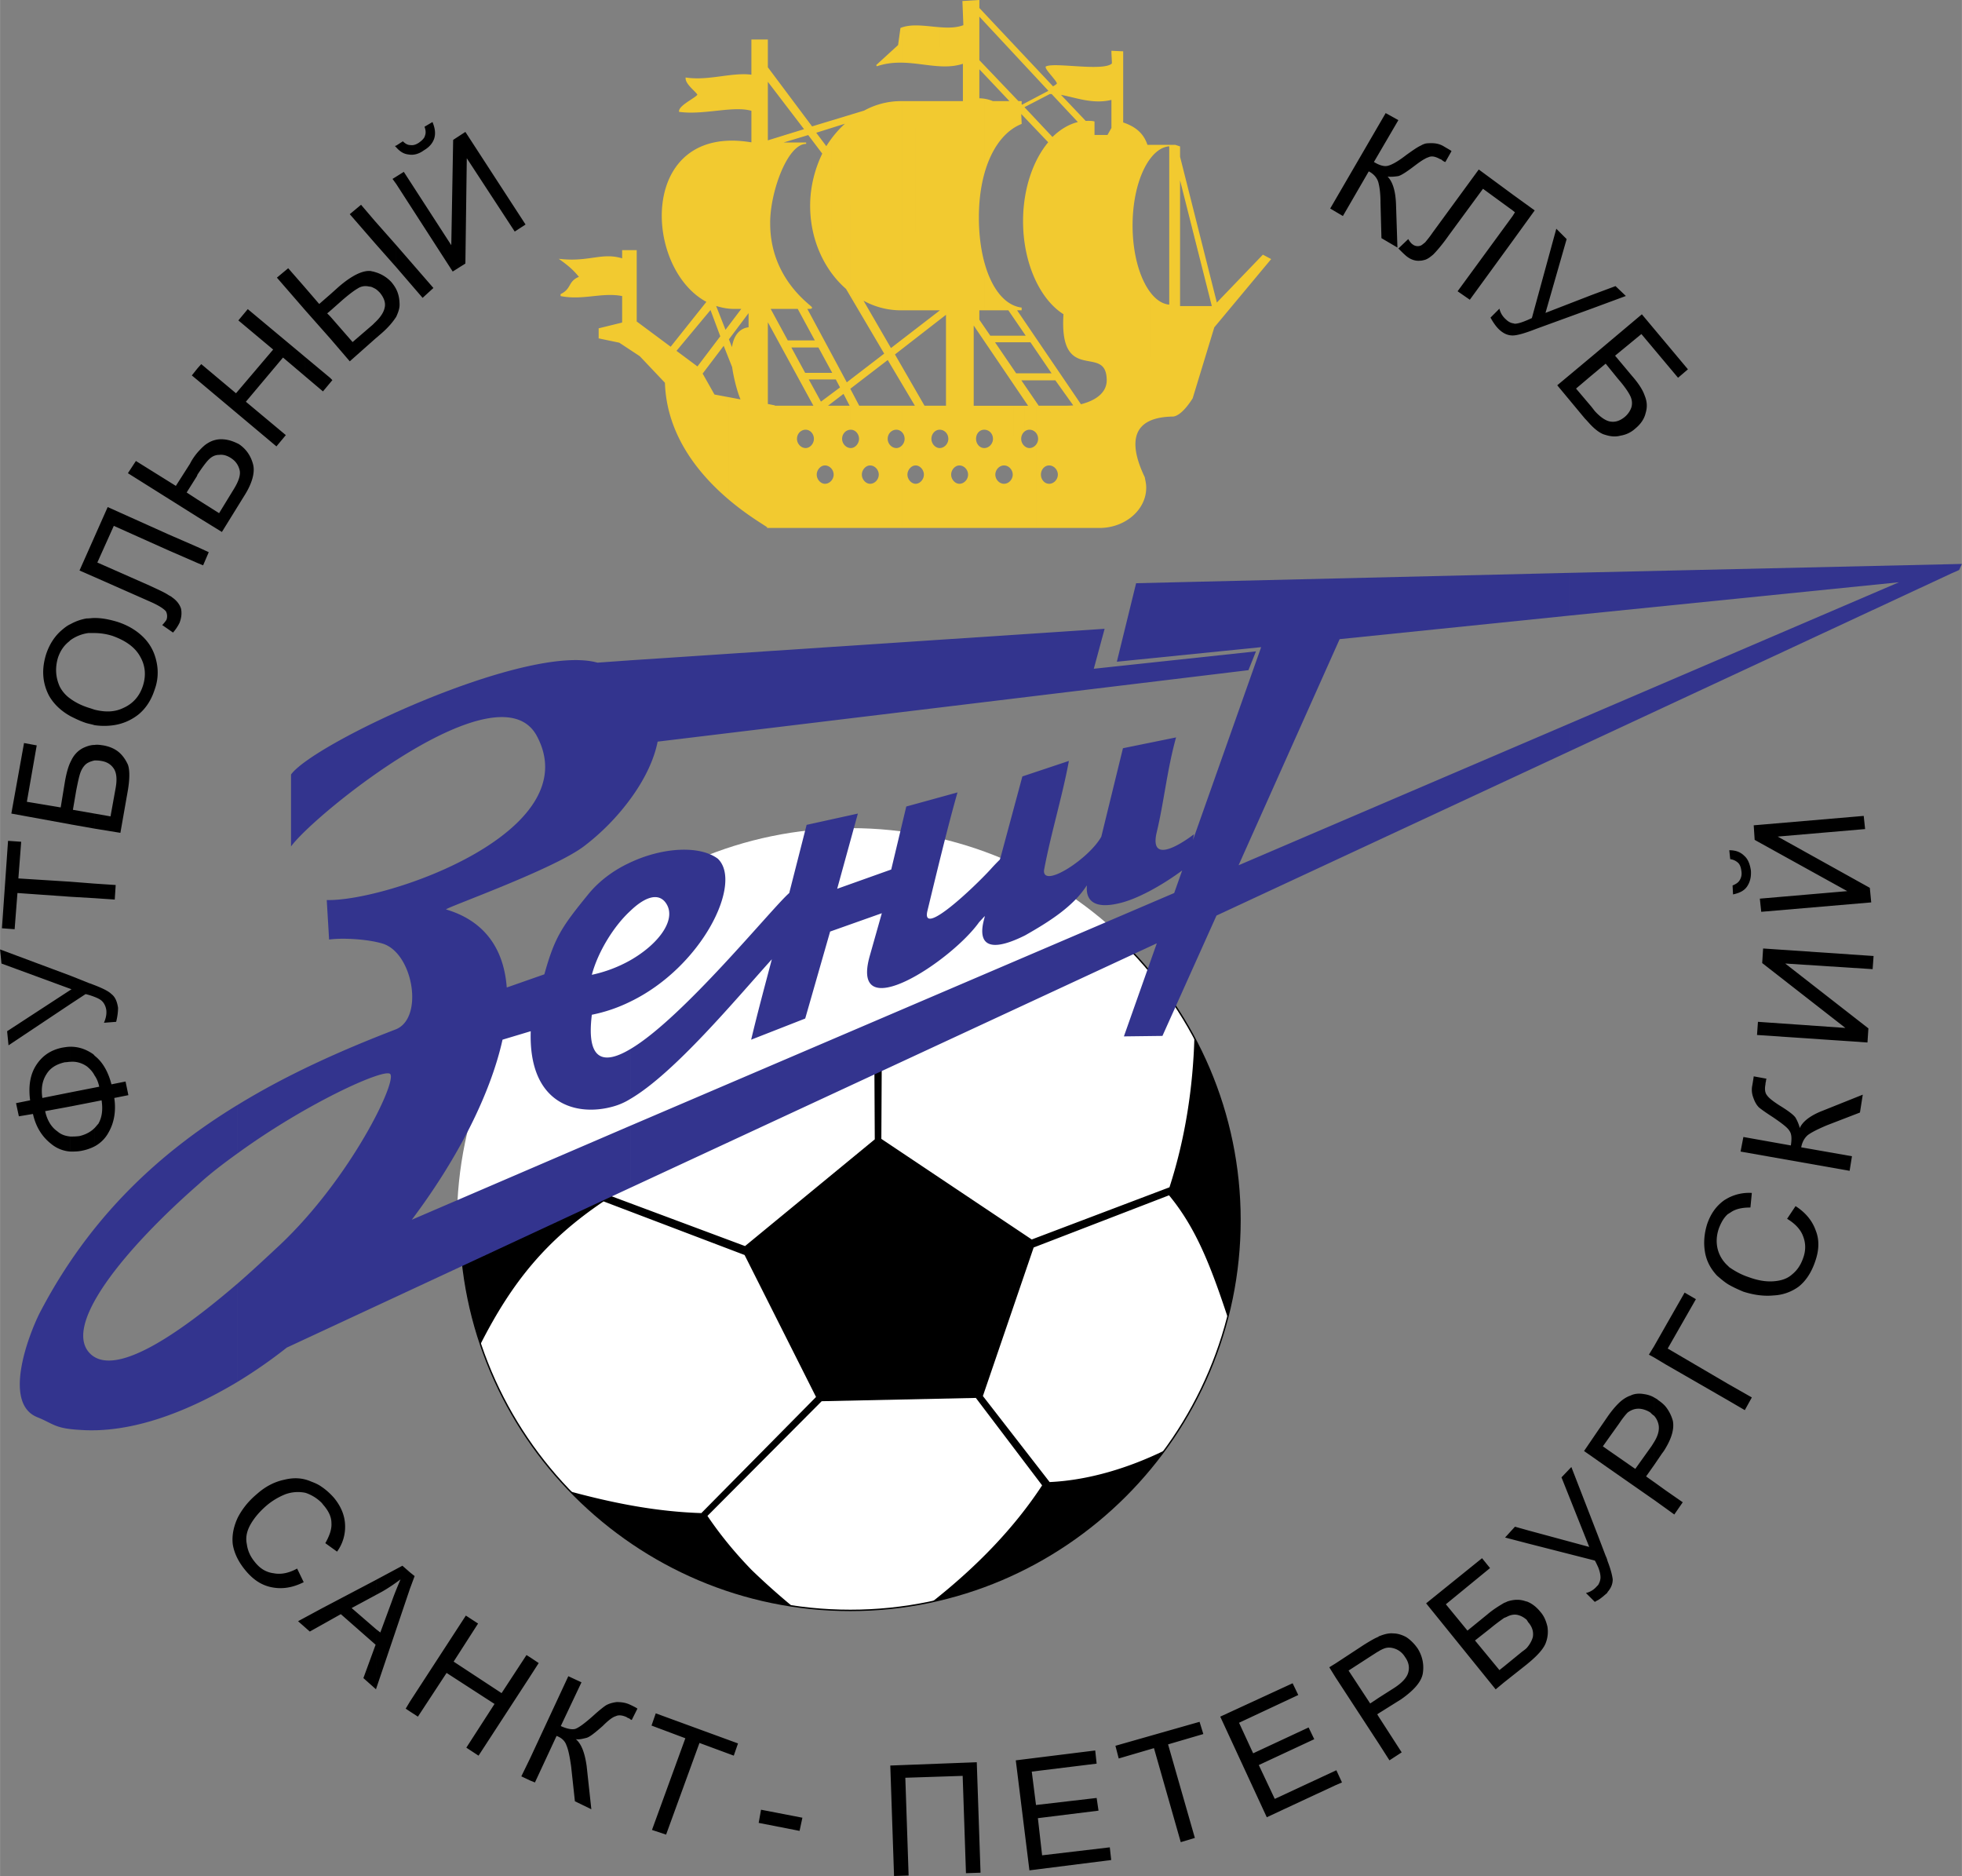 <svg xmlns="http://www.w3.org/2000/svg" width="2500" height="2390" viewBox="0 0 221.021 211.309"><rect x="0" y="0" width="221.021" height="211.309" fill="#808080" stroke="none"/><path d="M134.709 43.398l2.013-6.566 6.354-7.625-.794-.424-5.243 5.454-2.33-9.213v2.118l1.906 7.413h-1.906v8.843zm-5.03 3.866c.636-.264 1.43-.423 2.488-.423.794-.106 1.695-1.324 2.118-2.012l.424-1.43v-8.843h-1.853v-14.88l1.853 7.466v-2.118l-1.853-7.36v-1.113l-.477-.159h-2.701v1.271c.582-.794 1.324-1.271 2.118-1.271v18.004c-.794 0-1.536-.477-2.118-1.271v14.139zm-7.36 12.126h1.535c2.859 0 5.189-2.013 5.189-4.448 0-.424-.052-.582-.159-1.165-1.535-3.178-1.535-5.613.794-6.514V33.126c-1.271-1.536-2.171-4.448-2.171-7.731s.9-6.195 2.171-7.73v-1.271h-.476c-.424-1.324-1.325-2.065-2.754-2.542V5.856l-1.165-.054c0 .424.053.901.053 1.377-.423.424-1.642.477-3.018.424v3.601c.9.159 1.906.212 2.965-.053v3.283l-.477.847h-1.588v-1.536c-.212-.053-.424-.053-.635-.053h-.265V40.54c1.218.265 2.436.212 2.436 2.276 0 1.377-1.165 2.225-2.436 2.648V59.39zm-1.854 0h1.854V45.464c-.212.053-.37.105-.583.159l-1.271-1.906v1.217l.583.794c-.212.053-.423.053-.583.053V59.39zm1.854-51.787c-.635-.053-1.271-.053-1.854-.105v3.336c.583.105 1.219.265 1.854.371V7.603zm0 6.09V40.54c-.689-.159-1.377-.371-1.854-1.165V14.168c.371-.158.742-.264 1.113-.37l-1.113-1.217v-.794l1.801 1.906h.053zm-3.865 45.697h2.011V45.781h-2.012V52.4c.424.106.794.529.794 1.06 0 .529-.371.953-.794 1.058v4.872h.001zm2.011-51.892c-.794-.054-1.536-.106-2.011-.054v.9c.318.424.688.9.688 1.059 0 .106-.264.265-.529.424l-.159-.212v.9h.052l1.959 2.066v-.794l-1.165-1.218c.371.053.794.159 1.165.265V7.498zm0 6.67v25.206c-.476-.688-.688-1.959-.582-4.024a6.257 6.257 0 0 1-1.43-1.218V15.387l.105.158c.584-.582 1.219-1.058 1.907-1.377zm0 29.549v1.217l-1.536-2.171h-.476v-.635h.159l-.159-.265v-1.111l2.012 2.965zm-3.706 15.673h1.695v-4.872c-.106.054-.159.054-.265.054-.583 0-1.006-.53-1.006-1.112 0-.583.423-1.113 1.006-1.113.106 0 .159 0 .265.053v-6.619h-1.483l-.211-.371v3.283c.159.158.265.424.265.741 0 .265-.105.53-.265.741v9.215h-.001zm1.695-51.946c-.265.054-.477.054-.583.106 0 .16.264.477.583.794v-.9zm0 2.171v.9h-.212l-1.482.795v-.265l1.376-.742c0-.052.053-.052.053-.105l-1.43-1.588v-.795l1.695 1.8zm0 5.772v18.745c-.689-.688-1.271-1.588-1.695-2.542V18.247a8.006 8.006 0 0 1 1.43-2.224l-1.43-1.536v-.847l1.695 1.747zm0 25.364v1.111l-1.695-2.488v-1.112l1.695 2.489zm0 1.377v.635h-1.695v-.635h1.695zm-3.019 17.262h1.324v-9.214c-.211.212-.476.372-.794.372-.212 0-.371-.106-.53-.212v9.054zm1.324-51.575l-1.324-1.377v.741l1.324 1.43v-.794zm0 3.23v.265l-1.324.635v-.212l1.324-.688zm0 2.595v.847l-1.324-1.377v-.847l1.324 1.377zm0 4.607V31.59c-.688-1.377-1.112-2.965-1.324-4.66v-3.972c.212-1.747.636-3.335 1.324-4.711zm0 20.016v1.112l-.635-.9h-.689v-.582h.265l-.265-.424v-1.113l1.324 1.907zm0 3.865v.635h-1.324v-.635h1.324zm0 3.283v3.283c-.211-.212-.476-.371-.794-.371a.895.895 0 0 0-.53.159v-2.701h.53l-.53-.794v-1.482l1.324 1.906zm-2.542 13.979h1.218v-9.055c-.318-.16-.476-.53-.476-.9 0-.424.158-.741.476-.953v-2.701h-1.218V59.39zm1.218-52.952l-1.218-1.271v.741l1.218 1.271v-.741zm0 5.295v.212l-.159.105.159.212v.847l-.476-.477.052 1.271c-.264.106-.529.212-.794.371v-3.283l.477.476h.317v.318l.106.105.318-.157zm0 11.226v3.972c-.106-.689-.106-1.324-.106-2.012s0-1.324.106-1.96zm0 13.396v1.113l-1.218-1.748v-1.218c.265.106.53.159.794.212v.159h-.583l1.007 1.482zm0 1.537v.582h-1.218v-.582h1.218zm0 4.236v.635h-.529l.529.742v1.482l-1.218-1.747v-1.43l.212.318h1.006zm-3.336 17.262h2.118V45.781h-2.118v7.467a1.03 1.03 0 0 1 1.006-.901c.583 0 1.06.53 1.06 1.113 0 .582-.477 1.112-1.06 1.112a1.03 1.03 0 0 1-1.006-.9v5.718zm2.118-54.223l-2.118-2.277v.742l2.118 2.276v-.741zm0 5.825v3.283a7.13 7.13 0 0 0-2.118 2.223v-5.03h1.8l-1.8-1.906v-.847l2.118 2.277zm0 23.51v1.218l-.582-.847h-1.536v-2.277c.582.901 1.324 1.589 2.118 1.906zm0 3.39v.582h-2.118v-.582h2.118zm0 3.918v1.43l-2.118-3.177v-1.376l2.118 3.123zm-3.336 17.58h1.218v-5.718c-.053-.107-.053-.16-.053-.212 0-.053 0-.106.053-.212v-7.467h-1.218v2.542c.583 0 1.059.477 1.059 1.112 0 .583-.476 1.112-1.059 1.112v8.843zm1.218-56.5l-1.218-1.271v.741l1.218 1.271V2.89zm0 5.825v.848l-1.218-1.271v-.848l1.218 1.271zm0 2.753v5.03c-.477.794-.9 1.695-1.218 2.701v-7.996c.317.052.635.106.954.264h.264v.001zm0 21.128v2.277h-1.218v-4.978c.318 1.007.742 1.96 1.218 2.701zm0 5.296v.582h-.159l.159.212v1.376l-1.218-1.8v-1.271l.635.901h.583zm-4.025 21.498h2.807v-8.843c-.582 0-1.006-.53-1.006-1.112 0-.635.424-1.112 1.006-1.112v-2.542h-1.271v-9.373l1.271 1.854v-1.271l-.635-.953v-1.165h.635v-4.978c-.477-1.588-.688-3.389-.688-5.401s.212-3.759.688-5.295v-7.996c-.211-.053-.424-.053-.635-.053V7.603l.635.688v-.847l-.635-.635V1.673l.635.688V1.62l-.635-.688V.084l-1.748.106.106 2.7a7.083 7.083 0 0 1-.53.16v4.183l.477-.159v4.395h-.477v40.879c.583 0 1.06.53 1.06 1.113 0 .582-.477 1.112-1.06 1.112v4.817zm-2.223 0h2.223v-4.818c-.529 0-1.005-.53-1.005-1.112 0-.583.477-1.113 1.005-1.113V11.468h-2.223v23.405h.265l-.265.212v.794l.794-.582v10.484h-.794v2.542c.582 0 1.059.477 1.059 1.112 0 .583-.477 1.112-1.059 1.112v8.843zm2.223-56.34c-.688.159-1.429.159-2.223.105v4.236c.794.053 1.536 0 2.223-.158V3.05zm-4.924 56.34h2.701v-8.843c-.53 0-1.006-.53-1.006-1.112 0-.635.476-1.112 1.006-1.112v-2.542h-1.748l-.953-1.694v1.642l.053.053h-.053v6.566c.529 0 1.006.53 1.006 1.113 0 .582-.477 1.112-1.006 1.112v4.817zm2.701-56.235c-.9-.053-1.854-.211-2.701-.211v4.13c.9.105 1.854.265 2.701.317V3.155zm0 8.313h-2.701v23.405h2.701V11.468zm0 23.617v.794l-2.701 2.118v-.847l2.701-2.065zm-4.236 24.305h1.536v-4.818c-.53 0-1.006-.53-1.006-1.112 0-.583.477-1.113 1.006-1.113v-6.566h-1.536v2.807c.211.159.371.476.371.847 0 .318-.159.636-.371.848v9.107zm1.535-56.447c-.53 0-1.059.106-1.536.265v3.759a14 14 0 0 1 1.536.106v-4.13zm0 8.525h-1.535v23.405h1.535V11.468zm0 25.682v.848l-1.536 1.218v-.848l1.536-1.218zm0 6.937v1.642l-1.536-2.647V41.44l1.536 2.647zM98.385 59.39h3.23v-9.107c-.212.158-.424.265-.636.265-.583 0-1.059-.53-1.059-1.112 0-.635.477-1.112 1.059-1.112.212 0 .424.105.636.265v-2.807h-3.23V52.4c.37.159.688.583.688 1.06 0 .476-.318.9-.688 1.058v4.872zm3.23-56.182h-.106l-.265 1.906-2.489 2.277c.954-.371 1.907-.424 2.86-.424V3.208zm0 8.26h-.106a9.061 9.061 0 0 0-3.124.583v22.24a9.061 9.061 0 0 0 3.124.583h.106V11.468zm0 26.9v.848l-.9.688.9 1.536v1.642l-1.588-2.647-1.642 1.271v-.848l1.324-1.005-1.324-2.277v-1.641l1.959 3.388 1.271-.955zM95.79 59.39h2.595v-4.872c-.106 0-.211.054-.371.054-.529 0-1.006-.53-1.006-1.112 0-.583.477-1.113 1.006-1.113.159 0 .265.053.371.053v-6.619h-1.642l-.953-1.853v1.694l.053.159h-.053v2.542h.053c.53 0 1.006.477 1.006 1.112 0 .583-.477 1.112-1.006 1.112h-.053v8.843zm2.595-47.339c-.371.16-.688.265-1.006.477l-1.588.476v20.122l2.595 4.448v-1.641l-1.324-2.278c.424.266.847.477 1.324.636v-22.24h-.001zm0 28.805v.848l-2.595 1.959v-.848l2.595-1.959zM93.672 59.39h2.118v-8.843a1.1 1.1 0 0 1-1.006-1.112c0-.583.423-1.059 1.006-1.112v-2.542h-2.118v6.884c.212.212.318.476.318.794 0 .317-.105.582-.318.794v5.137zm2.118-46.386l-2.118.636v.688l1.854-.583a11.218 11.218 0 0 0-1.854 2.012v14.88c.53.688 1.059 1.324 1.694 1.853l.424.636V13.004zm0 29.812v.848l-.106.105.106.16v1.694l-.741-1.376-1.377 1.059v-.848l1.059-.794-.529-1.006h-.53v-.583h.212l-.212-.371v-1.642l1.694 3.124.424-.37zM91.342 59.39h2.33v-5.136c-.211.211-.424.318-.741.318-.53 0-1.006-.53-1.006-1.112 0-.583.476-1.113 1.006-1.113.317 0 .53.106.741.318v-6.884h-.635l.635-.476v-.848l-1.218.9-1.112-1.959v1.695l.424.688h-.424v2.754c.265.212.424.529.424.9s-.159.688-.424.848v9.107zm2.33-45.75l-2.224.688-.106-.053v1.218l1.377 1.8c-.741 1.483-1.218 3.177-1.377 5.031v1.748c.212 2.488 1.007 4.712 2.33 6.565v-14.88c-.211.265-.371.53-.583.848l-1.271-1.694 1.853-.583v-.688h.001zm0 26.422v1.642l-1.43-2.647h-.9v-.636h.583l-.583-1.006v-1.642l2.33 4.289zm0 2.013v.583h-2.33v-.583h2.33zm-2.33-7.413v-.053c.053 0 .106.053.053.053h-.053zM88.536 59.39h2.806v-9.107a.853.853 0 0 1-.582.265c-.583 0-1.059-.53-1.059-1.112 0-.635.476-1.112 1.059-1.112.211 0 .424.105.582.212v-2.754h-2.806V59.39zm2.806-45.115l-2.806-3.812v1.324l2.171 2.806-2.171.636v.635l2.542-.741.265.371v-1.219h-.001zm0 8.049v0zm0 12.284v.053c-.053.053-.265.053-.529.053l.529 1.059v1.642l-1.429-2.7h-1.377v-3.178c1.217 1.801 2.541 2.807 2.806 3.071zm0 3.813v.636h-2.33l1.642 3.018h.688v.583h-.371l.371.741v1.695l-2.806-5.19v-1.695l.159.212h2.647zm-2.806-20.386v-1.907h2.277c-.794 0-1.589.794-2.277 1.907zM86.523 59.39h2.012V45.781h-1.324v-.053l-.793-.159v-9.584l2.118 3.918v-1.695l-1.854-3.494h1.854v-3.178c-.953-1.536-1.854-3.653-1.854-6.354-.053-2.172.741-5.189 1.854-7.149v-1.907h-.794l.794-.264v-.635l-2.118.688V8.979l2.118 2.807v-1.324l-2.118-2.86v-3.07h-1.695v3.971c-.847-.106-1.694-.053-2.594.053v3.707c.953-.052 1.854-.052 2.594.159v3.707c-.953-.159-1.8-.264-2.594-.211v18.745c.159.053.371.053.529.053h1.006l-1.536 2.064v1.271l2.277-3.019v1.906c-.794.053-1.748.636-1.906 2.49l-.371-.954v1.748l.424 1.112c.211 1.482.688 3.124 1.006 3.76l-1.43-.265v11.384c2.33 2.012 4.395 3.071 4.395 3.177zM82.128 8.556c-.424.053-.794.106-1.218.159v3.654c.424-.053.794-.106 1.218-.106V8.556zm0 7.361a8.67 8.67 0 0 0-1.218.106V34.45c.371.106.794.212 1.218.212V15.917zM80.91 55.101c.424.371.794.741 1.218 1.112V44.829l-1.218-.212v10.484zm1.218-18.322v1.271l-.106.158.106.265v1.748l-.583-1.43-.635.849v-1.271l.318-.476-.318-.901v-1.748l.794 2.065.424-.53zM80.91 8.715c-.741.106-1.482.212-2.224.212v3.654c.741-.053 1.483-.106 2.224-.212V8.715zm0 7.307c-.847.159-1.588.371-2.224.742v16.521a6.74 6.74 0 0 0 1.006.689l-1.006 1.27v1.165l1.377-1.641.847 2.224v-1.748l-.37-.9c.106.053.264.053.37.106V16.022zm-2.223 36.644c.688.899 1.483 1.694 2.224 2.435V44.617l-.477-.106-1.376-2.436 1.853-2.435v-1.271l-2.224 2.912v11.385zm0-43.739c-.477 0-.9-.052-1.377-.106 0 .688 1.324 1.589 1.324 1.854-.053.318-2.065 1.218-2.065 1.854.688.105 1.377.105 2.118.053V8.927zm0 7.837c-5.824 2.912-4.924 12.813 0 16.521V16.764zm0 18.48v1.165l-2.595 3.124 2.489 1.854.106-.106v11.385c-1.959-2.542-3.601-5.719-3.707-9.584l-2.859-3.019-2.33-1.536-2.277-.476v-1.006l2.595-.636.053-.105v-3.019c-2.277-.477-4.449.477-6.937 0v-.105c1.271-.636.794-1.483 2.118-1.959-.635-.795-1.165-1.271-2.118-1.959 3.23.317 4.66-.795 6.937-.053v-.953h1.482v7.996l3.919 2.913 3.124-3.921z" fill="#f2ca30"/><path d="M86.523 59.39h37.331c2.859 0 5.189-2.013 5.189-4.448 0-.424-.052-.582-.159-1.165-1.959-4.078-1.377-6.884 3.283-6.937.794-.106 1.695-1.324 2.118-2.012l2.437-7.996 6.354-7.625-.794-.424-5.243 5.454-4.182-16.573v-1.113l-.477-.159h-3.177c-.424-1.324-1.325-2.065-2.754-2.542V5.856l-1.165-.054c0 .424.053.901.053 1.377-.9 1.006-6.459-.105-7.466.371 0 .318 1.271 1.537 1.271 1.854 0 .106-.264.265-.529.424L110.247.932V.084l-1.748.106.106 2.7c-2.119.848-5.083-.477-7.096.318l-.265 1.906-2.489 2.277c3.548-1.217 6.778.741 9.796-.317v4.395h-7.042a8.554 8.554 0 0 0-4.13 1.06l-5.931 1.8-5.03-6.725V4.532h-1.695v3.971c-2.224-.318-4.818.688-7.413.317 0 .688 1.324 1.589 1.324 1.854-.053.318-2.065 1.218-2.065 1.854 2.753.371 6.089-.741 8.154-.106v3.707c-12.761-2.224-12.231 14.085-5.03 17.846l-4.13 5.189-3.919-2.913v-7.996h-1.482v.953c-2.277-.742-3.707.37-6.937.053.953.688 1.483 1.165 2.118 1.959-1.324.476-.847 1.323-2.118 1.959v.105c2.488.477 4.66-.477 6.937 0v3.019l-.053.105-2.595.636v1.006l2.277.476 2.33 1.536 2.859 3.019c.318 10.484 11.543 16.045 11.543 16.309zm50.093-24.834h-3.759v-14.88l3.759 14.88zm-18.057-19.011l-3.283-3.495 2.965-1.536h.265l3.072 3.283c-1.06.213-2.118.849-3.019 1.748zm-3.442-3.653l-.106-.105v-.318h-.317l-4.448-4.659V1.673l7.942 8.525c0 .053-.053.053-.053.105l-3.018 1.589zm-4.871-4.289l3.653 3.865h-2.064a4.054 4.054 0 0 0-1.589-.317V7.603zm4.713 5.03l3.229 3.389c-1.748 2.065-2.859 5.295-2.859 8.896 0 4.713 1.907 8.79 4.554 10.432-.53 8.102 4.819 3.124 4.871 7.466 0 1.589-1.482 2.436-3.018 2.807l-7.308-10.749h.583v-.159c-2.912-.424-4.818-4.713-4.818-10.22s1.959-9.425 4.818-10.59l-.052-1.272zm7.307 1.06l-2.966-3.125c1.748.265 3.76 1.165 5.984.583v3.283l-.477.847h-1.588v-1.536c-.212-.053-.424-.053-.635-.053l-.318.001zm-26.741.053c-.953.795-1.748 1.748-2.436 2.859l-1.271-1.694 3.707-1.165zm-2.806 3.547c-.847 1.748-1.377 3.76-1.377 5.878 0 3.813 1.589 7.202 4.024 9.319l4.342 7.361-4.342 3.335-4.553-8.472c.423 0 .582 0 .582-.053.053-.159-4.713-3.125-4.713-9.478-.053-3.39 1.906-9.056 4.131-9.056h-3.072l3.336-1.005 1.642 2.171zm-6.301-1.376V8.979l4.289 5.613-4.289 1.325zm10.643 17.738a8.63 8.63 0 0 0 4.448 1.219h4.607l-5.772 4.447-3.283-5.666zm9.584 1.642v10.484h-2.542l-3.389-5.877 5.931-4.607zm-3.441 10.484h-6.46l-1.059-2.012 4.342-3.335 3.177 5.347zm-7.361 0h-2.806l2.012-1.535.794 1.535zm-4.077 0h-4.554v-.053l-.793-.159v-9.584l5.347 9.796zm-5.084-11.066h3.23l2.012 3.706h-3.23l-2.012-3.706zm-6.142-.371c.688.212 1.376.371 2.118.371h1.006l-1.959 2.594-1.165-2.965zm3.865.688v1.906c-.794.053-1.748.636-1.906 2.49l-.477-1.219 2.383-3.177zm-1.853 6.301c.211 1.482.688 3.124 1.006 3.76l-3.125-.583-1.376-2.436 2.489-3.283 1.006 2.542zm-3.971.054l-2.489-1.854 3.972-4.765 1.165 3.125-2.648 3.494zm13.873 3.971l2.276-1.694-.529-1.006h-3.23l1.483 2.7zm-1.801-3.283l-1.642-3.018h3.23l1.642 3.018h-3.23zm26.317 3.706l-2.064-3.018h4.023l2.119 2.965c-.476.053-.9.053-1.324.053h-2.754zm-3.335-10.907l2.065 3.019h-4.184l-1.271-1.854v-1.165h3.39zm-4.025 1.535l6.355 9.373h-6.355v-9.373zm4.819 5.719l-2.489-3.654h4.184l2.488 3.654h-4.183zm17.368-25.735c-2.383.105-4.289 4.077-4.289 9.002s1.906 8.896 4.289 9.002V16.393zM92.931 54.572c.583 0 1.059-.53 1.059-1.112 0-.583-.477-1.113-1.059-1.113-.53 0-1.006.53-1.006 1.113 0 .582.476 1.112 1.006 1.112zm5.083 0c.583 0 1.059-.53 1.059-1.112 0-.583-.477-1.113-1.059-1.113-.529 0-1.006.53-1.006 1.113 0 .582.477 1.112 1.006 1.112zm5.136 0c.529 0 1.006-.53 1.006-1.112 0-.583-.477-1.113-1.006-1.113-.53 0-1.006.53-1.006 1.113 0 .582.477 1.112 1.006 1.112zm4.924 0c.583 0 1.06-.53 1.06-1.112 0-.583-.477-1.113-1.06-1.113-.529 0-1.005.53-1.005 1.113 0 .582.476 1.112 1.005 1.112zm5.031 0c.583 0 1.06-.53 1.06-1.112 0-.583-.477-1.113-1.06-1.113-.582 0-1.059.53-1.059 1.113 0 .582.477 1.112 1.059 1.112zm5.083 0c.583 0 1.06-.53 1.06-1.112 0-.583-.477-1.113-1.06-1.113-.583 0-1.006.53-1.006 1.113.001.582.424 1.112 1.006 1.112zm-2.223-4.025c.583 0 1.059-.53 1.059-1.112 0-.635-.476-1.112-1.059-1.112-.53 0-1.006.477-1.006 1.112 0 .583.476 1.112 1.006 1.112zm-5.084 0c.583 0 1.059-.53 1.059-1.112 0-.635-.476-1.112-1.059-1.112-.582 0-1.006.477-1.006 1.112 0 .583.424 1.112 1.006 1.112zm-5.03 0c.582 0 1.059-.53 1.059-1.112 0-.635-.477-1.112-1.059-1.112-.53 0-1.006.477-1.006 1.112 0 .583.476 1.112 1.006 1.112zm-4.872 0c.53 0 1.006-.53 1.006-1.112 0-.635-.477-1.112-1.006-1.112-.583 0-1.059.477-1.059 1.112 0 .583.476 1.112 1.059 1.112zm-5.136 0c.53 0 1.006-.53 1.006-1.112 0-.635-.477-1.112-1.006-1.112-.582 0-1.059.477-1.059 1.112 0 .583.477 1.112 1.059 1.112zm-5.083 0c.529 0 1.006-.53 1.006-1.112 0-.635-.477-1.112-1.006-1.112-.583 0-1.059.477-1.059 1.112 0 .583.476 1.112 1.059 1.112z" fill="none" stroke="#f2ca30" stroke-width=".159"/><path d="M95.79 181.392c24.146 0 43.897-19.751 43.897-43.951 0-24.146-19.751-43.896-43.897-43.896-24.199 0-43.95 19.75-43.95 43.896 0 24.199 19.751 43.951 43.95 43.951z" fill="#fff" stroke="#000" stroke-width=".159"/><path d="M138.311 148.402a44.422 44.422 0 0 0 1.376-10.961c0-7.465-1.853-14.455-5.137-20.545-.158 5.507-1.005 11.279-2.807 16.839l-15.515 5.877-16.944-11.331.053-10.008h-.847l.053 10.061-14.615 12.021-17.315-6.46-.053-.054-14.72 3.654c0 4.872.794 9.584 2.276 13.927 3.548-6.99 7.414-11.755 13.874-16.098l15.886 6.037 8.049 15.992-12.92 13.079c-4.925-.158-9.69-1.059-14.773-2.436 6.566 6.725 15.25 11.438 24.94 12.867a78.639 78.639 0 0 1-4.5-4.024c-1.748-1.801-3.442-3.812-4.978-6.09l12.868-12.919 17.368-.371 7.466 9.849c-3.124 4.766-7.307 9.107-12.337 13.079a44.033 44.033 0 0 0 26.105-16.998c-3.918 1.907-8.419 3.336-12.92 3.548l-7.52-9.69 5.719-16.732 15.251-5.878c3.015 3.652 4.657 7.835 6.617 13.765z"/><path d="M127.032 106.2c-7.996-7.996-19.062-12.92-31.189-12.92-24.411 0-44.374 19.963-44.374 44.374 0 1.218.053 2.436.159 3.654l75.404-35.108z" fill="#fff"/><path d="M176.753 64.527l44.268-1.007-.317.688-.848.372-43.103 20.068v-3.124l37.172-15.939-37.172 3.76v-4.818zM71.009 74.375l53.428-3.548-1.218 4.5 18.268-1.959-.846 2.118-66.561 8.05c-.423 2.171-1.588 4.448-3.071 6.46V74.375zm0 22.77c3.601-1.694 7.784-1.959 9.849-.424 2.859 2.702-1.747 12.18-9.849 16.098v-4.66c3.335-1.907 5.401-4.819 3.865-6.619-.9-1.006-2.383-.371-3.865 1.059v-5.454zm0 21.022v5.613c4.978-2.912 11.967-11.332 15.938-15.727-.794 3.019-1.588 5.931-2.33 9.056l6.09-2.384 2.806-9.796 5.825-2.065-1.377 4.871c-2.224 8.049 9.214.53 12.338-3.865l.635-.688c0 .106-.053.265-.106.477-.582 2.277.106 3.971 4.66 1.694 2.701-1.535 5.401-3.229 6.937-5.613.106-.053-.688 3.018 3.602 2.013 2.171-.477 5.083-2.171 7.148-3.707l-.9 2.542-61.265 26.211v6.989l59.306-27.536-3.707 10.485 4.342-.054 6.089-13.556 39.714-18.48v-3.124l-37.226 15.939 11.386-25.47 25.84-2.647v-4.818l-48.769 1.165-2.17 8.843 16.256-1.641-7.678 21.71.105-.635c-.476.37-5.189 3.917-4.183-.266.794-3.283 1.165-7.042 2.171-10.643l-5.984 1.218-2.436 9.955c-1.324 2.436-6.566 5.878-6.46 3.813.742-4.025 2.065-8.314 2.807-12.338l-5.242 1.748-2.383 8.843a6.638 6.638 0 0 1-.159.529 22.12 22.12 0 0 0-1.06 1.112c-1.747 1.906-7.836 7.73-7.095 4.66.847-3.495 2.277-9.478 3.389-13.343l-5.771 1.588-1.695 7.095-6.089 2.171 2.33-8.472-5.772 1.271-1.959 7.678c-1.907 1.64-11.968 14.084-17.898 17.579zM32.778 87.243c2.541-3.548 26.582-14.826 34.524-12.603l3.707-.265v15.621a25.995 25.995 0 0 1-5.189 5.295c-3.442 2.647-15.886 7.043-15.568 7.148 4.448 1.324 6.513 4.554 6.831 8.791l4.236-1.484c1.165-4.183 1.959-5.347 4.978-9.054 1.218-1.482 2.859-2.701 4.713-3.548v5.454c-1.854 1.695-3.654 4.607-4.342 7.202a15.32 15.32 0 0 0 4.342-1.642v4.66a17.522 17.522 0 0 1-4.342 1.482c-.635 5.189 1.324 5.666 4.342 3.865v5.613a7.305 7.305 0 0 1-1.907.847c-4.077 1.165-9.583-.158-9.319-8.472l-3.177.954c-1.376 6.194-5.083 13.449-10.219 20.28l24.623-10.59v6.989L32.303 151.79a55.009 55.009 0 0 1-5.56 3.865V144.59c1.642-1.43 3.23-2.913 4.818-4.395 7.943-7.519 13.186-18.374 12.391-19.222-.636-.688-9.426 3.283-17.209 8.949v-5.454c5.613-3.441 11.649-6.142 17.845-8.525 3.177-1.271 1.959-8.526-1.43-9.638-1.695-.529-4.554-.688-6.089-.476l-.265-4.449c6.884.16 29.441-7.731 23.669-18.48-4.29-7.996-25.1 8.843-27.693 12.444v-8.101zm-6.037 68.413c-5.93 3.548-12.179 5.826-17.792 5.401-2.807-.159-2.913-.688-4.766-1.43-3.918-1.588-.953-9.266.265-11.702 5.612-10.802 13.45-18.057 22.292-23.458v5.454c-1.536 1.112-3.018 2.225-4.342 3.442-8.419 7.361-15.621 16.15-12.126 19.222 2.807 2.436 9.69-2.171 16.468-7.996v11.067z" fill="#33348e"/><path d="M179.295 47.952v-2.118l.371.476c.583.636 1.165 1.06 1.695 1.165.583.106 1.112-.052 1.694-.529.371-.317.635-.741.741-1.112.106-.424.053-.848-.159-1.271-.212-.424-.636-1.059-1.377-1.906l-1.377-1.694-1.588 1.324v-2.118l5.666-4.766 5.189 6.196-1.112.953-4.13-4.924-2.964 2.436 1.906 2.277c.741.847 1.218 1.589 1.43 2.224.265.635.318 1.271.106 1.959-.159.689-.583 1.271-1.165 1.748a3.178 3.178 0 0 1-1.642.794c-.583.159-1.165.107-1.8-.105-.425-.109-.954-.479-1.484-1.009zm0-13.184v-1.536l2.7-1.006 1.165 1.112-3.865 1.43zm0-1.536v1.536l-6.249 2.277c-1.217.476-2.118.741-2.647.741v-1.377c.105 0 .159.053.265.053.37 0 1.005-.212 1.906-.636l2.753-10.061 1.165 1.165-2.383 8.313 5.19-2.011zm0 6.936v2.118l-1.748 1.482 1.748 2.065v2.118c-.264-.265-.476-.529-.741-.794l-3.125-3.76 3.866-3.229zm-8.896-13.025l2.489-3.442-2.489-1.8v1.8l.265.211-.265.424v2.807zm0-5.243v1.8l-3.336-2.436-3.812 5.188c-.742 1.06-1.377 1.801-1.801 2.224-.317.265-.582.476-.901.583V27.3c.212-.265.53-.636.848-1.112l5.19-7.096 3.812 2.808zm0 2.436l-6.196 8.472 1.377.954 4.819-6.619v-2.807zm0 12.073v1.377c-.529 0-1.06-.212-1.589-.741-.265-.265-.583-.689-.899-1.271l1.005-1.006c.106.476.371.9.741 1.218.213.211.477.369.742.423zm-9.85-18.534v-1.694c.212-.053.477-.053.742-.053.477 0 .953.106 1.376.371.53.318.847.477.847.53l-.688 1.218c-.053 0-.159-.053-.318-.159-.105-.105-.211-.159-.264-.159-.477-.264-.848-.371-1.218-.264-.105.052-.317.105-.477.21zm0-1.694v1.694c-.317.159-.688.424-1.112.742-.899.688-1.535 1.112-1.906 1.217-.371.054-.794.107-1.218.054.583.582.9 1.642.953 3.124l.159 4.872-1.801-1.06-.106-3.971c0-1.059-.106-1.854-.264-2.383-.159-.476-.53-.9-1.06-1.165l-2.913 5.03-1.43-.847 6.249-10.749 1.43.794-2.753 4.713c.689.423 1.218.529 1.588.423.424-.106 1.112-.476 2.065-1.217.741-.53 1.271-.901 1.642-1.06.16-.104.319-.158.477-.211zm0 11.12c-.211.159-.37.317-.529.371a.924.924 0 0 1-.9-.159c-.159-.106-.318-.317-.477-.583l-1.112 1.059c.371.372.688.688.953.9.477.371 1.006.53 1.483.476.211 0 .371-.052.582-.105v-1.959zM44.638 35.667v-3.071c.265.53.371 1.112.371 1.748 0 .424-.158.846-.371 1.323zm0-5.559l2.965 3.442 1.218-1.112-4.184-4.819v2.489h.001zm0-9.373v-.847l.848-.53 5.348 8.26.211-11.861 1.377-.9L59.2 25.289l-1.218.794-5.401-8.26-.159 11.862-1.43.9-6.354-9.85zm0-4.13c.424.477.848.741 1.377.794.583.106 1.165-.053 1.748-.477.635-.371 1.006-.847 1.165-1.377.159-.582.053-1.165-.211-1.8l-.9.53c.159.423.159.741.053 1.006-.053.264-.318.53-.688.794-.318.212-.635.317-.953.265-.317 0-.582-.159-.848-.424l-.741.477v.212zm0-.212v.212l-.159-.159.159-.053zm0 3.495v.847l-.424-.583.424-.264zm0 7.731v2.489l-2.436-2.754v-2.488l2.436 2.753zm0 4.977v3.071c-.37.583-.9 1.218-1.694 1.906l-.741.635v-1.854c.635-.582 1.006-1.165 1.112-1.641.159-.583-.053-1.165-.529-1.748-.212-.212-.371-.371-.583-.477v-1.853a3.987 3.987 0 0 1 1.906 1.165c.212.267.37.478.529.796zm-2.435-7.73v2.488l-2.806-3.23 1.271-1.059 1.535 1.801zm0 5.771v1.853c-.212-.105-.371-.212-.635-.212a1.587 1.587 0 0 0-1.271.212c-.371.212-.953.636-1.747 1.325l-1.376 1.217v-1.853l1.006-.901c1.482-1.27 2.7-1.853 3.601-1.748.157.054.316.054.422.107zm0 5.718v1.854l-2.806 2.489-2.224-2.594v-2.49l2.542 2.913 2.277-1.959.211-.213zm-5.031 6.779v-.583l.265.265-.265.318zm0-9.955v1.853l-.318.266.318.317v2.49l-2.859-3.23v-2.542l1.642 1.906 1.217-1.06zm0 9.372v.583l-.794.953-2.065-1.747v-2.171l2.859 2.382zm-2.859-10.219v2.542l-3.124-3.601 1.271-1.06 1.853 2.119zm0 7.836l-6.407-5.349-1.059 1.271 3.918 3.283-4.184 4.924-3.918-3.283-.424.476v1.324l8.896 7.467 1.059-1.271-4.501-3.759 4.183-4.978 2.436 2.065v-2.17h.001zM22.24 63.414v-1.8l1.271.583-.636 1.482-.635-.265zm0-5.189v-1.959l2.436 1.536 1.588-2.594c.636-1.006.9-1.8.688-2.383-.159-.529-.477-.953-1.006-1.271-.424-.264-.847-.37-1.271-.317-.477 0-.847.212-1.165.529-.318.318-.742.901-1.271 1.695v-2.489c.424-.476.795-.847 1.165-1.059a2.837 2.837 0 0 1 1.8-.424c.635.053 1.165.265 1.695.53.794.53 1.323 1.271 1.588 2.224.265.9-.053 2.171-1.006 3.653l-2.489 4.024-2.752-1.695zm0-16.733v1.324l-.636-.529.636-.795zm0 9.479v2.489c0 .052-.053.105-.053.158l-1.165 1.854 1.218.794v1.959l-3.283-2.065v-1.959l.847.529 1.589-2.488c.264-.53.582-.953.847-1.271zm0 10.643v1.8l-3.283-1.429v-1.801l3.283 1.43zm-3.283 9.267v-3.866c.159.105.317.159.423.265.53.37.847.794 1.006 1.27.105.53.052 1.007-.159 1.589a5.05 5.05 0 0 1-.741 1.112l-.529-.37zm-8.313 48.028c.9.688 1.535 1.8 1.906 3.229l1.588-.317.318 1.536-1.588.317c.211 1.43 0 2.754-.636 3.866a3.828 3.828 0 0 1-1.588 1.588v-2.065c.159-.159.265-.318.424-.477.423-.741.529-1.588.37-2.647l-.794.159v-1.588l.529-.106c-.105-.477-.265-.901-.529-1.271v-2.224zm8.313-64.708v1.959l-4.554-2.86.9-1.376 3.654 2.277zm0 5.983v1.801l-6.143-2.754-1.854 4.13 5.877 2.594c.9.424 1.642.742 2.119 1.06v3.866l-.688-.477c.212-.211.371-.423.477-.583a1.2 1.2 0 0 0-.053-.954c-.212-.264-.742-.635-1.695-1.059l-6.354-2.807V60.45l1.482-3.336 6.832 3.07zm-8.313 52.105v-1.323c.953.37 1.588.688 1.906 1.006.423.317.635.848.742 1.535 0 .424-.054.954-.212 1.589l-1.376.106c.211-.477.317-.954.265-1.429-.053-.371-.211-.741-.477-1.006-.16-.16-.425-.319-.848-.478zm0-11.12v-1.642l2.383.159-.106 1.642-2.277-.159zm0-7.836v-1.694l1.8.317.583-3.23c.159-.9.106-1.588-.159-2.065-.318-.529-.795-.847-1.483-.953-.265-.053-.529-.053-.741-.053v-1.747c.317-.053.636 0 1.006.053.583.106 1.165.318 1.642.688.476.371.847.9 1.112 1.483.211.583.211 1.589 0 2.859l-.848 4.818-2.912-.476zm0-11.65a7.52 7.52 0 0 0 2.171 0 5.836 5.836 0 0 0 2.859-1.271c.795-.688 1.377-1.589 1.748-2.754a5.54 5.54 0 0 0 .212-3.071c-.212-1.059-.688-2.012-1.483-2.806-.793-.794-1.8-1.377-2.965-1.748-.9-.264-1.695-.423-2.542-.423v1.694a6.9 6.9 0 0 1 2.012.317c1.483.53 2.542 1.271 3.125 2.33.582 1.006.688 2.118.317 3.283-.371 1.166-1.112 2.013-2.171 2.49-.953.476-2.012.529-3.283.212v1.747zm-2.701 36.219c.9 0 1.694.265 2.489.795.053.052.159.105.212.212v2.224c-.212-.424-.529-.742-.847-1.007-.53-.371-1.165-.582-1.854-.529v-1.695zm2.701 11.226a5.269 5.269 0 0 1-1.377.477c-.477.105-.9.105-1.324.105v-1.694c.318 0 .635 0 1.006-.053.688-.159 1.271-.476 1.694-.9v2.065h.001zm0-68.678v4.553l-1.694-.742 1.694-3.811zm0 9.16v1.694h-.689a4.474 4.474 0 0 0-2.012.794v-1.801a5.682 5.682 0 0 1 1.8-.636c.318.001.635-.051.901-.051zm0 10.326v1.747c-.318-.106-.689-.159-1.006-.265-.635-.212-1.165-.477-1.694-.741v-1.959c.583.424 1.324.795 2.224 1.059l.476.159zm0 3.971v1.747c-.212.053-.424.106-.636.212-.371.159-.635.477-.847.901-.211.423-.371 1.217-.583 2.277l-.371 2.171 2.436.424v1.694l-2.701-.477v-7.042l.159-.318c.318-.582.794-1.059 1.429-1.324.372-.159.742-.265 1.114-.265zm0 15.62v1.642l-2.701-.159v-1.695l2.701.212zm0 11.438v1.323a7.887 7.887 0 0 0-1.006-.317l-1.694 1.112v-1.588l.106-.053-.106-.053v-1.483l2.118.847c.21.053.422.16.582.212zm0 11.544v1.588l-2.701.529v-1.588l2.701-.529zm-6.937 2.965l-1.588.265-.319-1.483 1.588-.318c-.211-1.588 0-2.912.689-3.971.688-1.059 1.641-1.695 2.912-1.959.317-.052.635-.106.953-.106v1.695c-.212 0-.424.053-.636.053-.953.212-1.642.636-2.065 1.324-.477.741-.635 1.588-.477 2.7l3.177-.635v1.588l-2.86.53c.212 1.005.688 1.8 1.377 2.276.423.371.9.53 1.482.583v1.694a3.788 3.788 0 0 1-2.224-.9c-1.003-.794-1.692-1.906-2.009-3.336zm4.236-55.176v1.801c-.053.053-.105.053-.105.106-.636.477-1.06 1.112-1.324 1.907-.318 1.112-.265 2.17.212 3.229a3.76 3.76 0 0 0 1.218 1.376v1.959c-1.059-.583-1.906-1.376-2.436-2.33-.741-1.43-.847-2.965-.317-4.66.37-1.113.953-2.013 1.748-2.701.315-.263.633-.528 1.004-.687zm0 15.515v7.042l-6.672-1.217 1.43-7.944 1.429.265-1.111 6.354 3.812.635.477-2.912c.158-.899.37-1.693.635-2.223zm0 13.502v1.695l-5.984-.423-.317 4.078-1.43-.106.688-9.85 1.482.105-.318 4.13 5.879.371zm0 10.591v1.483L.159 108.53 0 106.941l7.943 2.965zm0 1.589v1.588l-6.99 4.661-.159-1.589 7.149-4.66zM194.651 157.722v-1.853l2.701 1.536-.794 1.43-1.907-1.113zm0-13.079v-2.065l.159.159c.688.477 1.376.848 2.171 1.112 1.006.371 1.907.529 2.753.477.848-.054 1.589-.265 2.171-.794.583-.477.953-1.059 1.218-1.8.317-.847.317-1.694 0-2.489-.265-.741-.901-1.429-1.8-1.959l.953-1.429c1.165.742 1.906 1.694 2.276 2.753.424 1.06.372 2.224-.052 3.442-.424 1.271-1.06 2.224-1.854 2.86a5.174 5.174 0 0 1-2.859 1.006c-1.112.105-2.225-.054-3.389-.424-.635-.267-1.217-.532-1.747-.849zm0-7.89c.106-.053.159-.106.265-.158.582-.425 1.324-.583 2.276-.583l.159-1.642a5.084 5.084 0 0 0-2.701.582v1.801h.001zm1.43-7.043l.318-1.642 5.349.953c.105-.741.105-1.271-.159-1.642-.212-.371-.847-.847-1.854-1.536-.741-.477-1.271-.847-1.589-1.112-.264-.265-.476-.635-.635-1.112a2.416 2.416 0 0 1-.106-1.376c.106-.636.158-.954.158-1.006l1.43.264c0 .053-.053.16-.053.318-.053.159-.053.264-.053.317-.106.529-.054.953.159 1.218.211.317.688.688 1.429 1.165.954.583 1.589 1.059 1.801 1.377.211.371.37.741.477 1.165.317-.741 1.217-1.43 2.594-1.959l4.501-1.801-.317 2.013-3.707 1.429c-1.006.424-1.747.795-2.17 1.112-.371.318-.636.795-.742 1.377l5.719 1.005-.265 1.641-12.285-2.168zm1.853-13.132l.106-1.482 9.849.688-9.372-7.307.105-1.642 12.444.847-.106 1.482-9.85-.635 9.373 7.306-.105 1.589-12.444-.846zm.476-13.873l-.158-1.483 9.848-.847-10.431-5.772-.106-1.642 12.392-1.059.158 1.482-9.849.847 10.379 5.772.158 1.642-12.391 1.06zm-3.494-5.931l-.106-1.006c.742 0 1.271.212 1.694.635.424.371.636.953.741 1.642.053.741-.105 1.323-.424 1.8-.317.477-.846.742-1.588.9l-.052-1.006c.371-.159.635-.317.794-.582a1.43 1.43 0 0 0 .211-.954c-.053-.477-.159-.794-.371-1.006a1.593 1.593 0 0 0-.899-.423zm-.265 38.178v1.801c-.423.371-.741.9-1.006 1.589-.317.899-.317 1.747-.105 2.488a3.806 3.806 0 0 0 1.111 1.747v2.065c-.423-.265-.847-.635-1.218-.954-.741-.794-1.218-1.693-1.376-2.753-.159-1.005-.053-2.065.265-3.071.423-1.218 1.059-2.065 1.959-2.7.106-.053.264-.158.37-.212zm0 20.917v1.853l-6.989-4.024v-4.395l2.117-3.707 1.271.741-3.177 5.56 6.778 3.972zm-6.989 14.032v-2.012l1.906 1.324-.953 1.376-.953-.688zm0-6.831v-4.607c.371.477.635 1.006.794 1.589.158.847-.106 1.853-.794 3.018zm0-13.767v4.395l-1.324-.794v-1.271l1.324-2.33zm0 9.16v4.607a4.393 4.393 0 0 1-.424.636l-.9 1.323v-2.595c.424-.688.583-1.271.529-1.8a2.119 2.119 0 0 0-.529-1.166v-2.064c.159.105.318.159.477.317.317.213.634.477.847.742zm0 9.426v2.012l-1.324-.953v-2.013l1.324.954zm-1.325-16.256v1.271l-.583-.318.583-.953zm0 5.771v2.064a2.558 2.558 0 0 1-.424-.371c-.424-.264-.899-.423-1.323-.423-.477 0-.847.159-1.218.423-.212.212-.529.583-.953 1.218l-1.323 1.853v-2.595c.477-.688.899-1.164 1.218-1.482.424-.423.9-.741 1.376-.899.423-.212.954-.266 1.536-.159.371.053.741.16 1.111.371zm0 5.031v2.595l-.899 1.271.899.636v2.013l-5.242-3.654v-2.012l3.124 2.17 1.853-2.594c.107-.16.16-.266.265-.425zm-5.241 16.891v-3.494c.371.953.529 1.642.582 2.065 0 .476-.158.953-.582 1.429zm0-19.751v2.595l-.529.742.529.371v2.012l-1.06-.741v-3.441l1.06-1.538zm0 16.257v3.494c0 .054-.053.106-.106.159-.265.211-.53.477-.954.742v-1.695c.16-.264.266-.583.266-.847s-.053-.635-.266-1.165v-3.495l.848 2.224c.106.212.158.37.212.583zm-1.06-14.721v3.441l-1.587-1.112 1.587-2.329zm0 11.914v3.495c-.105-.212-.211-.477-.37-.741l-7.678-1.959v-1.483l7.043 1.906-3.125-7.836 1.112-1.165 3.018 7.783zm0 5.507v1.695a2.953 2.953 0 0 0-.37.211l-1.006-1.006c.477-.106.9-.371 1.218-.741l.158-.159zm-8.048 8.949v-1.854c.371-.424.583-.847.688-1.218.106-.583-.053-1.166-.529-1.694-.053-.106-.105-.159-.159-.265v-2.065c.583.212 1.112.635 1.536 1.165.423.476.636 1.006.794 1.642a3.506 3.506 0 0 1-.159 1.8c-.212.635-.848 1.377-1.854 2.224l-.317.265zm0-15.145v1.483l-2.436-.635 1.113-1.219 1.323.371zm0 8.049v2.065c-.318-.264-.582-.424-.953-.529-.37-.105-.794-.053-1.218.159-.106.052-.212.106-.371.158v-1.694c.158-.053.265-.105.371-.159.635-.212 1.323-.265 1.959-.053.054 0 .105.053.212.053zm0 5.242v1.854l-2.542 2.012v-1.8l2.011-1.642c.213-.158.373-.265.531-.424zm-2.542-5.083v1.694c-.371.265-.9.635-1.535 1.165l-1.748 1.377 2.753 3.336.53-.424v1.8l-.954.795-7.836-9.69 6.301-5.084.9 1.112-4.977 4.078 2.435 2.965 2.277-1.853c.689-.582 1.325-.953 1.854-1.271zm-14.138 15.833v-3.018l2.595 4.024-1.377.899-1.218-1.905zm0-3.389v-1.748l1.747-1.112c.901-.582 1.43-1.165 1.589-1.748.159-.582.053-1.165-.371-1.747a2.175 2.175 0 0 0-1.059-.901c-.423-.159-.847-.211-1.271-.052a3.417 3.417 0 0 0-.635.318v-1.643c0-.052 0-.052.053-.052.529-.212 1.059-.371 1.588-.319.477 0 1.006.16 1.483.424.477.318.9.741 1.271 1.271.529.847.741 1.8.582 2.806-.158.953-1.006 1.906-2.436 2.913l-2.541 1.59zm0-8.632v1.643c-.211.105-.423.265-.688.423l-2.7 1.748 2.435 3.707.953-.636v1.748l-.159.106.159.265v3.018l-4.872-7.466v-1.536l3.23-2.118c.688-.425 1.218-.742 1.642-.902zm-4.872 16.734v-1.642l.106-.054.636 1.377-.742.319zm0-13.715v1.536l-.688-1.112.688-.424zm0 12.073v1.642l-7.731 3.6-5.242-11.331 8.155-3.76.635 1.324-6.672 3.125 1.589 3.441 6.248-2.912.636 1.323-6.249 2.912 1.8 3.813 6.831-3.177zM59.73 200.56v-2.542l4.289-9.213 1.482.688-2.33 4.925c.688.318 1.271.424 1.642.318.423-.159 1.06-.636 1.959-1.43.636-.583 1.165-1.006 1.483-1.218.371-.212.794-.318 1.218-.371.476 0 .953.053 1.43.265.582.265.847.423.9.477l-.636 1.271c-.053 0-.158-.052-.264-.159-.159-.053-.265-.105-.318-.159-.477-.211-.9-.265-1.218-.105-.371.105-.847.477-1.483 1.112-.847.742-1.43 1.218-1.8 1.323-.424.106-.794.212-1.218.159.635.53 1.006 1.536 1.218 3.019l.529 4.872-1.853-.901-.424-3.918c-.159-1.112-.317-1.906-.529-2.383-.159-.477-.53-.848-1.112-1.059l-2.437 5.242-.528-.213zm0-11.755l.953-1.483-.953-.635v2.118zm13.714 17.315l3.76-10.326-3.812-1.43.477-1.377 9.267 3.389-.477 1.377-3.865-1.43-3.76 10.325-1.59-.528zm12.02-.794l.265-1.483 4.66.901-.318 1.482-4.607-.9zm14.827-6.46l9.743-.371.424 12.443-1.642.054-.371-10.961-6.46.212.371 11.014-1.642.053-.423-12.444zm15.674 11.807l-1.536-12.391 8.949-1.112.16 1.483-7.308.899.477 3.76 6.831-.794.212 1.43-6.831.847.476 4.184 7.625-.899.159 1.429-9.214 1.164zm17.05-3.176l-3.019-10.59-3.971 1.165-.371-1.43 9.479-2.7.424 1.377-3.972 1.165 3.019 10.538-1.589.475zm-73.285-20.81v2.118l-5.825 8.949-1.377-.901 3.177-4.924-5.401-3.494-3.23 4.924-.9-.583v-1.112l6.301-9.69 1.377.899-2.753 4.289 5.401 3.548 2.806-4.289.424.266zm0 11.331v2.542l-1.006-.476 1.006-2.066zm-13.556-19.063v-1.853l.53.425-.53 1.428zm0-1.853v1.853l-3.812 11.279v-6.725l.477.371 1.271-3.442c.371-1.059.742-1.907 1.006-2.542-.635.476-1.324.953-2.065 1.376l-.688.371v-1.695l2.965-1.588.846.742zm0 14.562v1.112l-.476-.317.476-.795zm-9.955-24.199c.476.318.953.741 1.376 1.218.794.953 1.218 1.959 1.271 3.018a4.745 4.745 0 0 1-.9 3.072l-1.323-.953c.476-.847.741-1.588.688-2.277 0-.688-.318-1.324-.847-1.959-.105-.106-.159-.212-.265-.318v-1.801zm6.142 10.484v1.695l-2.753 1.483 2.753 2.382v6.779l-1.429-1.271 1.376-3.759-3.918-3.442-2.171 1.217v-1.853l6.142-3.231zm-8.895-1.27l.741 1.535c-1.271.636-2.436.795-3.548.583-1.165-.212-2.118-.847-2.965-1.853s-1.324-2.013-1.482-3.019c-.106-1.006.105-2.012.582-3.018.53-1.006 1.218-1.854 2.171-2.648.953-.848 2.012-1.376 3.071-1.589 1.059-.264 2.065-.212 3.018.212.424.158.794.318 1.165.582v1.8a4.643 4.643 0 0 0-1.8-1.112 4.15 4.15 0 0 0-2.277.159 7.74 7.74 0 0 0-2.118 1.271c-.794.689-1.377 1.377-1.801 2.118-.423.742-.583 1.483-.423 2.224.106.795.423 1.43.9 2.013.583.741 1.271 1.164 2.118 1.27.795.159 1.694.001 2.648-.528zm2.753 4.501v1.853l-1.324.741-1.323-1.165 2.647-1.429z"/></svg>